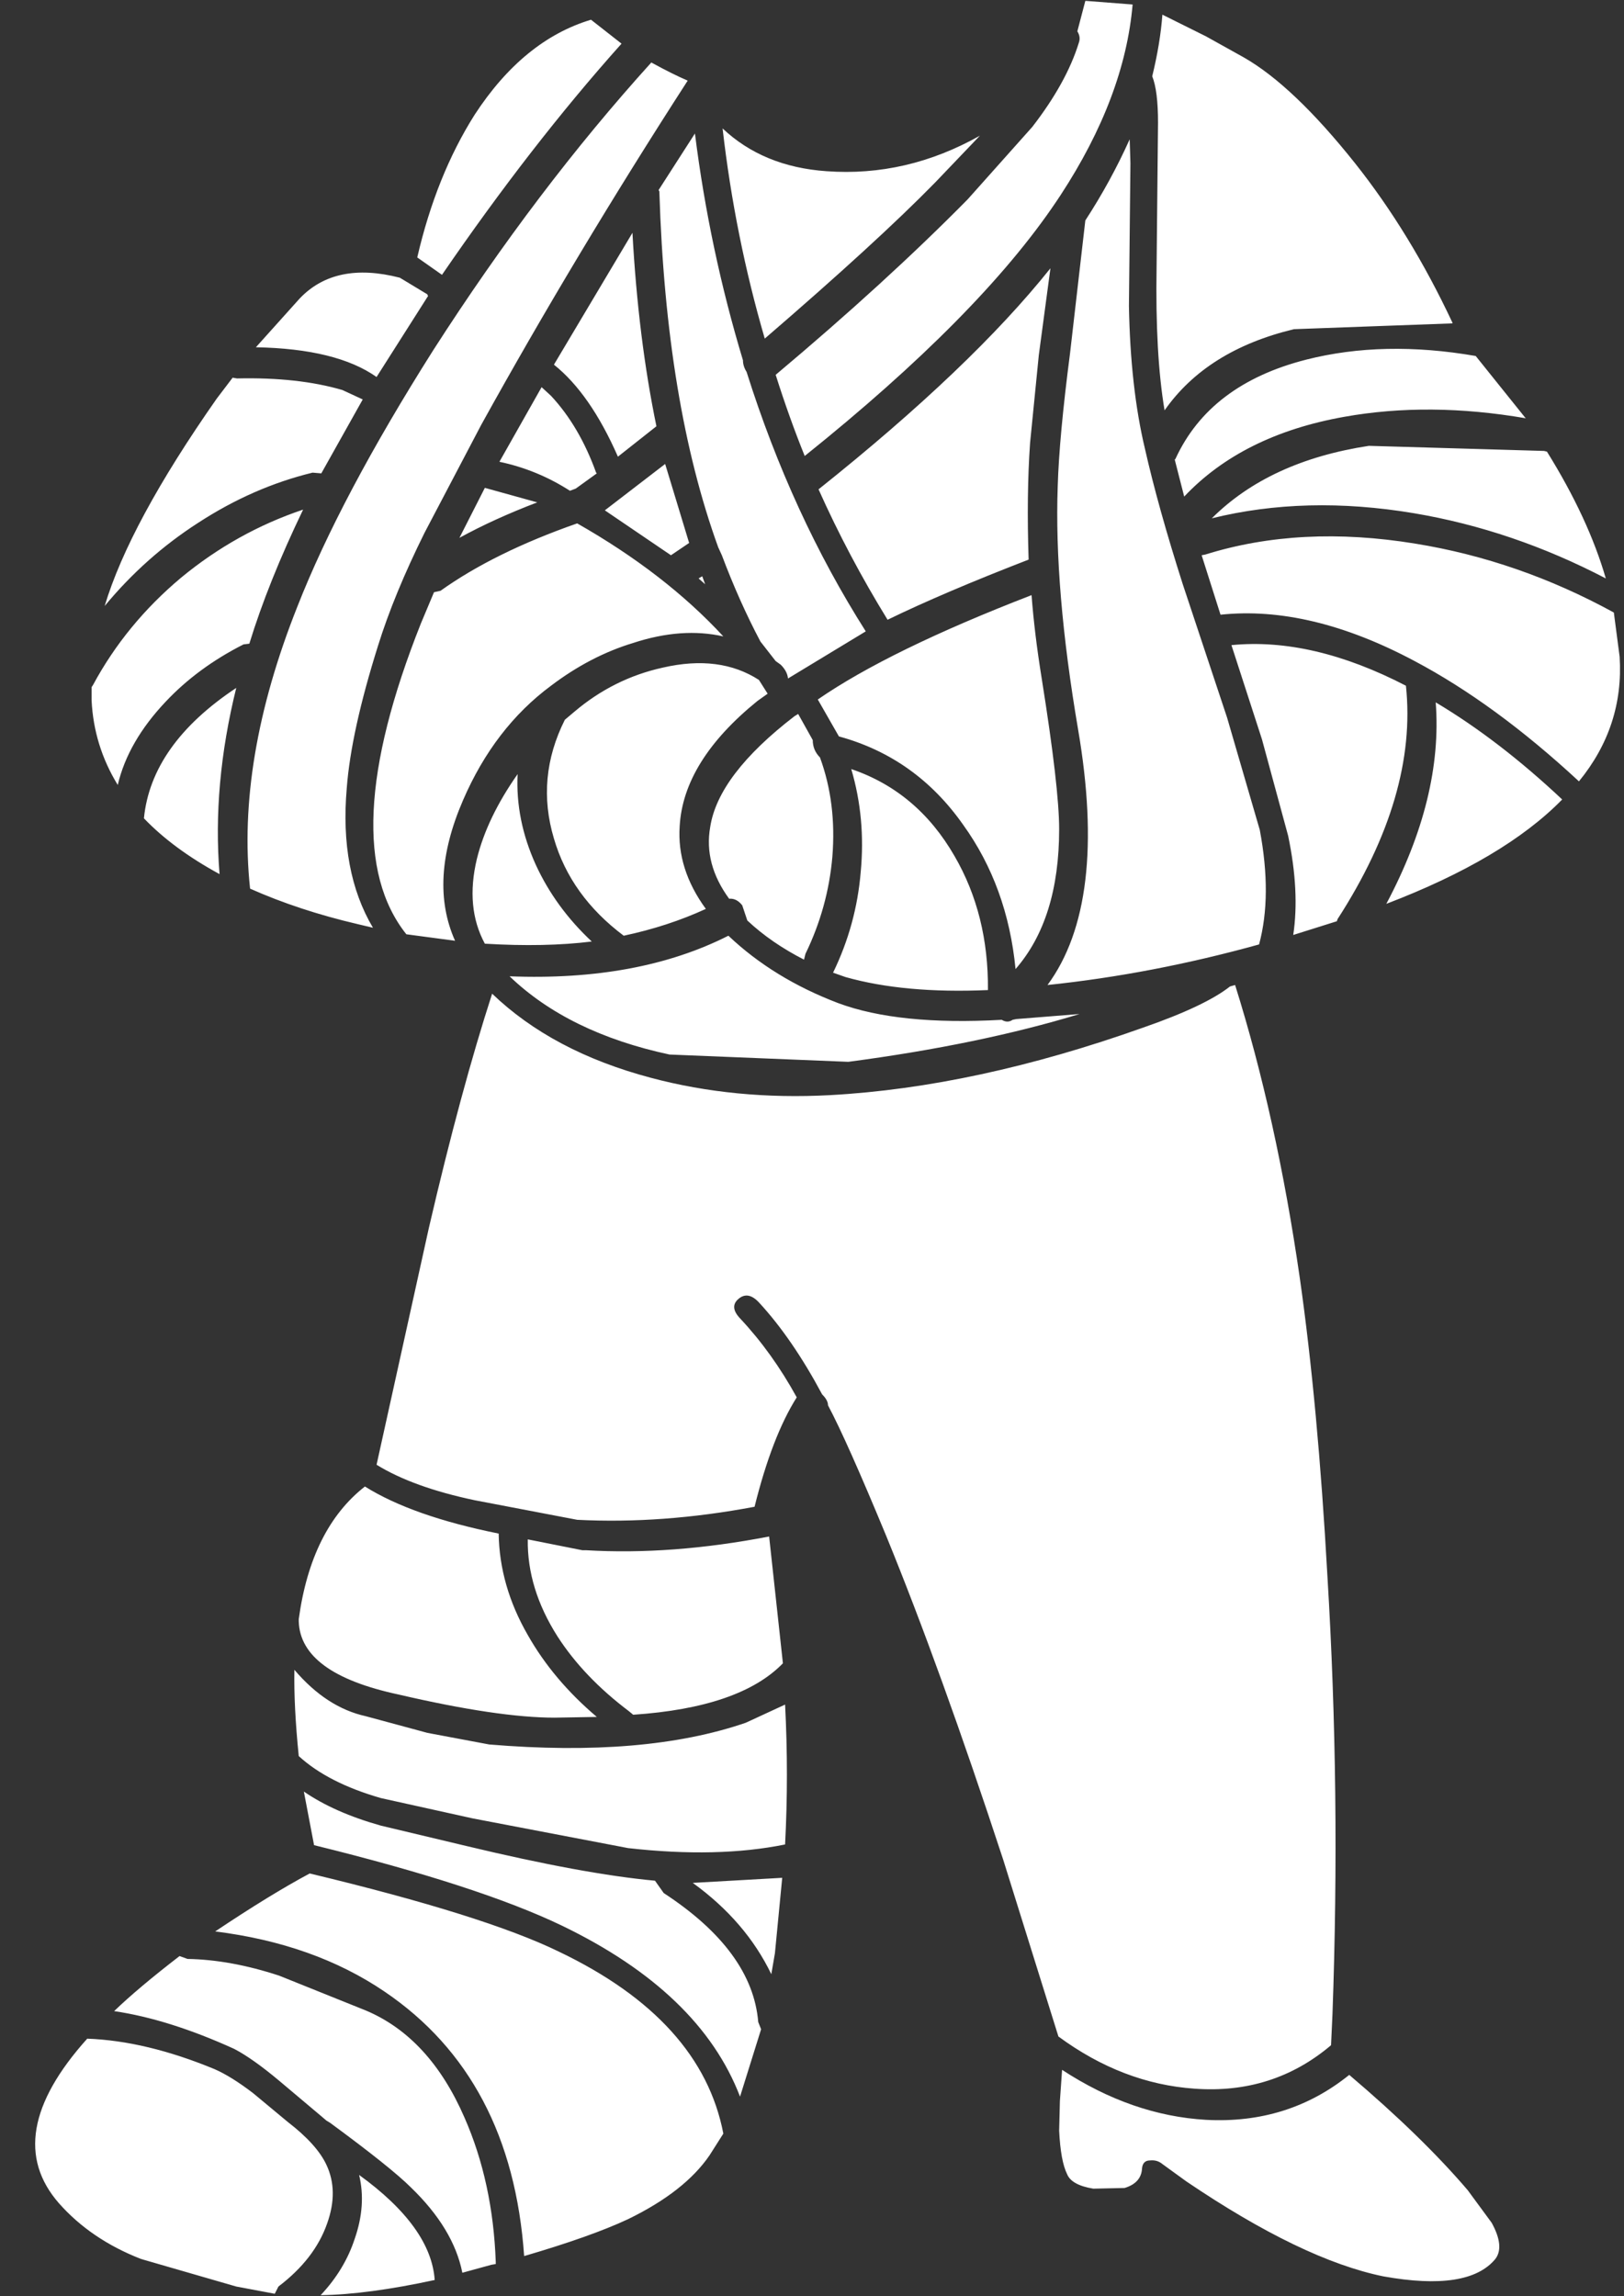<?xml version="1.0" encoding="UTF-8"?>
<svg xmlns="http://www.w3.org/2000/svg" xmlns:xlink="http://www.w3.org/1999/xlink" width="128pt" height="181pt" viewBox="0 0 128 181" version="1.1">
<rect x="0" y="0" width="128" height="181" fill="#333333" stroke="none"/>
<g id="surface1">
<path style=" stroke:none;fill-rule:nonzero;fill:rgb(100%,100%,100%);fill-opacity:1;" d="M 91.617 1.156 L 95.055 2.867 L 98.035 4.527 C 100.633 6.012 103.555 8.789 106.801 12.867 C 109.703 16.523 112.262 20.711 114.477 25.434 L 114.477 25.492 L 101.988 25.949 C 97.402 27.051 94.004 29.184 91.789 32.348 C 91.293 29.414 91.082 25.645 91.16 21.035 L 91.273 9.668 C 91.273 7.992 91.121 6.773 90.816 6.012 C 91.234 4.297 91.504 2.68 91.617 1.156 M 89.27 0.355 C 88.848 5.23 86.957 10.238 83.594 15.379 L 83.25 15.895 C 79.203 21.91 72.594 28.594 63.426 35.945 C 62.625 33.965 61.859 31.832 61.137 29.547 C 66.941 24.672 71.984 20.062 76.262 15.723 L 81.359 10.008 C 83.156 7.688 84.379 5.477 85.027 3.383 C 85.141 3.078 85.105 2.773 84.914 2.469 L 85.543 0.07 L 85.602 0.07 L 89.27 0.355 M 73.684 14.41 C 70.629 17.531 66.156 21.625 60.277 26.691 C 58.711 21.32 57.602 15.797 56.953 10.125 C 59.09 12.141 61.824 13.266 65.145 13.496 C 69.348 13.801 73.379 12.867 77.234 10.695 L 73.684 14.41 M 89.039 10.98 L 89.098 12.867 L 88.98 24.121 C 89.059 28.422 89.477 32.176 90.242 35.375 C 90.93 38.422 91.922 41.98 93.223 46.055 L 96.715 56.566 L 99.293 65.422 C 99.945 68.887 99.926 71.895 99.238 74.449 C 93.621 76.008 88.066 77.074 82.562 77.648 C 85.734 73.344 86.535 66.621 84.969 57.48 C 83.711 50.094 83.176 43.715 83.367 38.344 C 83.441 35.754 83.766 32.25 84.34 27.832 L 85.543 17.379 C 86.879 15.324 88.047 13.191 89.039 10.98 M 32.887 20.293 C 33.883 15.988 35.391 12.238 37.414 9.039 C 39.973 5.117 43.031 2.621 46.582 1.555 L 48.988 3.441 C 44.25 8.734 39.535 14.809 34.836 21.664 L 32.887 20.293 M 54.203 6.355 C 48.281 15.531 42.859 24.578 37.93 33.488 L 33.461 42 C 31.855 45.238 30.633 48.207 29.793 50.91 C 28.379 55.406 27.559 59.137 27.332 62.109 C 26.949 66.488 27.637 70.164 29.395 73.133 L 28.191 72.848 C 25.098 72.125 22.27 71.191 19.711 70.051 C 18.984 63.309 20.227 55.902 23.434 47.828 C 25.688 42.078 29.258 35.336 34.148 27.605 C 39.574 19.148 45.301 11.59 51.336 4.926 C 52.445 5.535 53.398 6.012 54.203 6.355 M 51.91 14.98 L 54.773 10.523 C 55.539 16.617 56.801 22.578 58.559 28.402 C 58.559 28.707 58.652 29.012 58.844 29.316 C 61.211 36.82 64.344 43.637 68.238 49.77 L 62.109 53.484 C 62.07 53.102 61.879 52.738 61.535 52.398 L 61.137 52.113 L 59.934 50.57 C 58.824 48.473 57.812 46.207 56.895 43.77 L 56.609 43.145 C 53.859 35.562 52.312 26.215 51.969 15.094 L 51.91 14.98 M 49.906 50.684 C 47.652 51.367 45.492 52.492 43.43 54.055 C 40.453 56.262 38.141 59.27 36.496 63.078 C 34.664 67.309 34.453 71 35.867 74.16 L 32.027 73.648 C 28.207 68.848 28.59 60.68 33.176 49.141 L 34.207 46.684 L 34.723 46.57 C 37.547 44.551 41.141 42.781 45.492 41.258 C 50.113 43.887 53.953 46.855 57.012 50.168 C 54.832 49.676 52.465 49.844 49.906 50.684 M 52.883 43.77 L 47.672 40.23 L 52.426 36.574 L 54.316 42.801 L 52.883 43.77 M 55.578 46.055 L 55.062 45.598 L 55.348 45.426 L 55.578 46.055 M 64.516 38.574 C 72.539 32.176 78.629 26.367 82.793 21.148 L 81.875 28.004 L 81.188 34.918 C 80.996 37.66 80.961 40.723 81.074 44.113 C 76.645 45.828 72.938 47.406 69.957 48.855 C 67.895 45.504 66.082 42.078 64.516 38.574 M 43.66 28.746 L 49.848 18.352 C 50.152 23.91 50.785 28.996 51.738 33.602 L 48.703 36 C 47.25 32.688 45.57 30.27 43.66 28.746 M 43.43 31.203 C 44.922 32.805 46.105 34.82 46.984 37.258 L 47.039 37.316 L 45.379 38.516 L 44.922 38.688 C 43.203 37.582 41.348 36.82 39.363 36.402 L 42.688 30.52 L 43.43 31.203 M 28.59 31.488 L 25.324 37.316 L 24.637 37.258 C 21.504 38.02 18.508 39.336 15.641 41.199 C 12.852 42.992 10.391 45.18 8.25 47.77 C 9.551 43.43 12.492 37.98 17.074 31.434 L 18.336 29.773 L 18.68 29.832 C 21.887 29.758 24.656 30.062 26.988 30.746 L 28.59 31.488 M 33.746 23.32 L 29.68 29.719 C 27.578 28.234 24.41 27.453 20.168 27.375 L 23.605 23.547 C 25.477 21.566 28.113 21.016 31.512 21.891 L 33.691 23.207 L 33.691 23.262 L 33.746 23.32 M 42.344 39.602 C 40.051 40.477 38.008 41.41 36.211 42.398 L 38.215 38.457 L 42.344 39.602 M 45.266 56.109 C 47.328 54.359 49.656 53.195 52.254 52.625 C 55.234 51.941 57.754 52.266 59.816 53.598 L 60.504 54.684 L 59.703 55.254 C 55.805 58.414 53.762 61.707 53.57 65.137 C 53.418 67.383 54.105 69.555 55.633 71.648 C 53.648 72.562 51.492 73.266 49.16 73.762 C 46.371 71.668 44.539 69.117 43.66 66.105 C 42.703 62.91 42.992 59.785 44.52 56.738 L 45.266 56.109 M 46.641 74.219 C 44.195 74.523 41.387 74.582 38.215 74.391 C 37.184 72.484 36.977 70.258 37.586 67.707 C 38.121 65.535 39.191 63.309 40.797 61.023 C 40.68 63.422 41.156 65.801 42.227 68.164 C 43.258 70.41 44.73 72.43 46.641 74.219 M 64.457 55.141 C 68.203 52.551 73.816 49.809 81.305 46.914 C 81.457 48.93 81.723 51.121 82.105 53.484 C 83.023 59.234 83.48 63.195 83.48 65.363 C 83.48 70.086 82.336 73.762 80.043 76.391 C 79.621 72.047 78.246 68.258 75.918 65.023 C 73.434 61.48 70.168 59.156 66.121 58.051 L 64.457 55.141 M 64.059 58.34 C 64.059 58.871 64.25 59.328 64.629 59.711 C 65.508 62.109 65.832 64.719 65.605 67.535 C 65.375 70.203 64.668 72.754 63.484 75.191 L 63.371 75.648 C 61.652 74.77 60.16 73.742 58.902 72.562 L 58.5 71.363 C 58.195 70.98 57.852 70.812 57.469 70.848 C 56.133 69.02 55.633 67.137 55.977 65.191 C 56.398 62.453 58.613 59.539 62.625 56.453 L 62.91 56.281 L 64.059 58.34 M 67.84 68.734 C 68.105 65.918 67.859 63.211 67.094 60.625 C 70.57 61.805 73.281 64.09 75.23 67.477 C 77.023 70.562 77.902 74.086 77.867 78.047 C 73.473 78.238 69.73 77.895 66.637 77.02 L 65.66 76.676 C 66.883 74.16 67.609 71.516 67.84 68.734 M 66.062 79.074 C 69.234 80.254 73.531 80.695 78.953 80.391 C 79.262 80.578 79.547 80.578 79.812 80.391 L 80.102 80.332 L 85.086 79.934 C 79.852 81.531 73.777 82.789 66.863 83.703 L 52.77 83.129 C 47.461 81.988 43.258 79.934 40.164 76.961 C 46.926 77.227 52.676 76.16 57.41 73.762 C 59.777 76.008 62.664 77.781 66.062 79.074 M 19.195 50.797 C 16.789 52.016 14.746 53.52 13.062 55.309 C 11.078 57.406 9.816 59.594 9.281 61.879 C 8.023 59.824 7.332 57.594 7.219 55.195 L 7.219 54.168 L 7.332 53.996 C 9.055 50.797 11.363 47.98 14.266 45.543 C 17.168 43.145 20.379 41.352 23.891 40.172 C 22.059 43.98 20.645 47.504 19.652 50.742 L 19.195 50.797 M 17.305 68.906 C 14.859 67.574 12.871 66.105 11.344 64.508 C 11.727 60.625 14.152 57.195 18.621 54.227 C 17.359 59.328 16.922 64.223 17.305 68.906 M 23.547 127.633 C 24.199 122.871 25.938 119.387 28.762 117.18 C 31.246 118.738 34.762 119.977 39.305 120.891 C 39.344 123.633 40.109 126.301 41.598 128.887 C 42.934 131.25 44.75 133.402 47.039 135.344 L 43.719 135.402 C 40.738 135.402 36.633 134.793 31.398 133.574 C 26.242 132.469 23.625 130.547 23.547 127.805 L 23.547 127.633 M 58.215 102.383 C 57.715 102.801 57.754 103.316 58.328 103.926 C 60.008 105.715 61.5 107.789 62.797 110.152 C 61.5 112.207 60.391 115.082 59.473 118.777 C 54.621 119.691 49.961 120.035 45.492 119.805 L 37.414 118.262 C 34.168 117.578 31.59 116.645 29.68 115.465 L 33.805 96.785 C 35.484 89.547 37.148 83.398 38.789 78.332 C 41.961 81.379 46.125 83.586 51.281 84.957 C 55.711 86.141 60.43 86.598 65.434 86.328 C 73.07 85.91 81.285 84.141 90.07 81.016 C 93.355 79.875 95.648 78.789 96.945 77.762 L 97.348 77.648 C 99.523 84.578 101.223 92.27 102.445 100.727 C 103.402 107.43 104.125 115.273 104.625 124.262 C 105.312 135.574 105.445 147.074 105.023 158.766 L 104.91 161.223 C 101.855 163.812 98.262 164.953 94.137 164.648 C 90.355 164.383 86.785 163.012 83.422 160.535 L 79.07 146.598 C 75.785 136.582 72.711 128.07 69.844 121.062 C 67.781 116.074 66.254 112.645 65.262 110.781 C 65.262 110.512 65.109 110.227 64.801 109.922 C 63.234 106.992 61.574 104.57 59.816 102.668 C 59.246 102.059 58.711 101.965 58.215 102.383 M 46.18 122.203 C 50.688 122.473 55.5 122.109 60.621 121.121 L 61.707 131.117 C 59.453 133.441 55.52 134.793 49.906 135.172 L 49.562 134.887 C 47.191 133.098 45.32 131.137 43.945 129.004 C 42.344 126.488 41.559 123.938 41.598 121.348 L 45.895 122.203 L 46.18 122.203 M 61.879 134.371 C 62.07 138.066 62.07 141.742 61.879 145.398 C 58.328 146.121 54.203 146.215 49.504 145.684 L 37.242 143.34 L 30.023 141.742 C 27.234 140.941 25.078 139.836 23.547 138.43 C 23.281 135.801 23.168 133.535 23.203 131.629 C 24.887 133.609 26.758 134.828 28.82 135.285 L 33.691 136.602 L 38.559 137.516 C 46.734 138.199 53.477 137.629 58.785 135.801 L 61.879 134.371 M 121.926 35.602 C 124.105 39.105 125.652 42.438 126.566 45.598 C 121.68 43.047 116.637 41.332 111.441 40.457 C 105.75 39.504 100.441 39.641 95.512 40.859 C 98.531 37.848 102.656 35.945 107.891 35.145 L 121.699 35.547 L 121.926 35.602 M 120.266 32.973 C 115.184 32.098 110.41 32.059 105.941 32.859 C 100.594 33.812 96.391 35.906 93.336 39.145 L 92.59 36.23 L 92.648 36.172 C 94.445 32.25 97.883 29.641 102.961 28.348 C 107.012 27.32 111.461 27.223 116.312 28.062 L 120.207 32.918 L 120.266 32.973 M 124.449 61.594 C 120.055 57.52 115.738 54.359 111.5 52.113 C 106 49.18 100.898 47.961 96.199 48.457 L 94.711 43.77 L 94.996 43.715 C 100 42.152 105.52 41.867 111.555 42.855 C 116.98 43.734 122.195 45.543 127.199 48.285 L 127.656 51.77 C 127.887 55.426 126.816 58.699 124.449 61.594 M 101.527 65.879 L 99.465 58.281 L 97.059 50.855 C 101.301 50.438 105.883 51.504 110.812 54.055 C 111.422 59.805 109.629 65.938 105.426 72.449 L 105.367 72.621 L 101.93 73.703 C 102.273 71.422 102.141 68.812 101.527 65.879 M 113.16 55.367 C 116.484 57.348 119.805 59.898 123.129 63.023 C 120.074 66.145 115.453 68.887 109.266 71.25 C 112.242 65.648 113.543 60.355 113.16 55.367 M 84.109 171.391 C 83.766 170.703 83.559 169.562 83.48 167.961 L 83.539 165.621 L 83.711 163.164 C 87.375 165.562 91.16 166.879 95.055 167.105 C 99.371 167.336 103.133 166.152 106.344 163.562 C 110.16 166.801 113.273 169.828 115.68 172.648 L 117.57 175.219 C 118.258 176.473 118.355 177.426 117.859 178.074 C 116.445 179.789 113.504 180.246 109.035 179.445 C 104.758 178.57 99.582 176.074 93.508 171.961 L 91.617 170.59 C 91.348 170.363 91.023 170.266 90.645 170.305 C 90.262 170.305 90.051 170.516 90.012 170.934 C 89.973 171.695 89.516 172.211 88.637 172.477 L 86.172 172.531 C 85.027 172.344 84.34 171.961 84.109 171.391 M 52.312 149.227 C 56.973 152.273 59.453 155.66 59.762 159.395 L 59.988 159.965 L 58.328 165.277 C 56.227 159.793 51.547 155.301 44.289 151.797 C 39.934 149.703 33.422 147.586 24.754 145.453 L 23.949 141.227 C 25.555 142.332 27.578 143.227 30.023 143.914 L 36.727 145.512 C 42.914 146.996 47.879 147.91 51.625 148.254 L 52.312 149.227 M 61.078 153.969 L 60.793 155.625 C 59.453 152.844 57.391 150.445 54.602 148.426 L 61.652 148.027 L 61.078 153.969 M 25.785 175.273 C 25.133 177.141 23.855 178.797 21.945 180.246 L 21.656 180.816 L 18.621 180.246 L 11.117 178.074 C 8.48 177.047 6.32 175.578 4.641 173.676 C 1.547 170.133 2.293 165.812 6.875 160.707 C 9.969 160.82 13.312 161.621 16.902 163.105 C 17.781 163.488 18.793 164.117 19.938 164.992 L 22.688 167.277 C 24.219 168.457 25.23 169.582 25.727 170.648 C 26.375 172.02 26.395 173.562 25.785 175.273 M 28.305 171.449 C 32.086 174.188 34.07 176.949 34.262 179.73 C 30.75 180.492 27.75 180.891 25.27 180.93 C 26.527 179.598 27.426 178.113 27.961 176.473 C 28.57 174.723 28.688 173.047 28.305 171.449 M 26.012 167.336 L 25.727 167.164 L 25.324 166.82 L 22 164.02 C 20.59 162.84 19.406 162.004 18.449 161.508 C 15.012 159.945 11.859 158.957 8.996 158.535 C 10.258 157.316 11.977 155.871 14.152 154.195 L 14.781 154.422 C 17.035 154.461 19.441 154.898 22 155.738 L 28.82 158.48 C 32.18 159.891 34.777 162.707 36.613 166.934 C 38.102 170.324 38.922 174.113 39.074 178.301 L 39.074 178.473 L 38.73 178.531 L 36.441 179.16 C 35.98 176.836 34.625 174.59 32.371 172.418 C 31.34 171.391 29.223 169.695 26.012 167.336 M 55.922 169.906 C 54.621 171.809 52.484 173.484 49.504 174.934 C 47.555 175.848 44.824 176.816 41.312 177.844 C 40.66 168.477 36.996 161.527 30.309 156.996 C 26.605 154.48 22.156 152.902 16.961 152.254 C 19.863 150.312 22.344 148.789 24.41 147.684 C 33.613 149.891 40.164 151.949 44.062 153.852 C 51.547 157.434 55.863 162.211 57.012 168.191 L 55.922 169.906 "/>
</g>
</svg>
